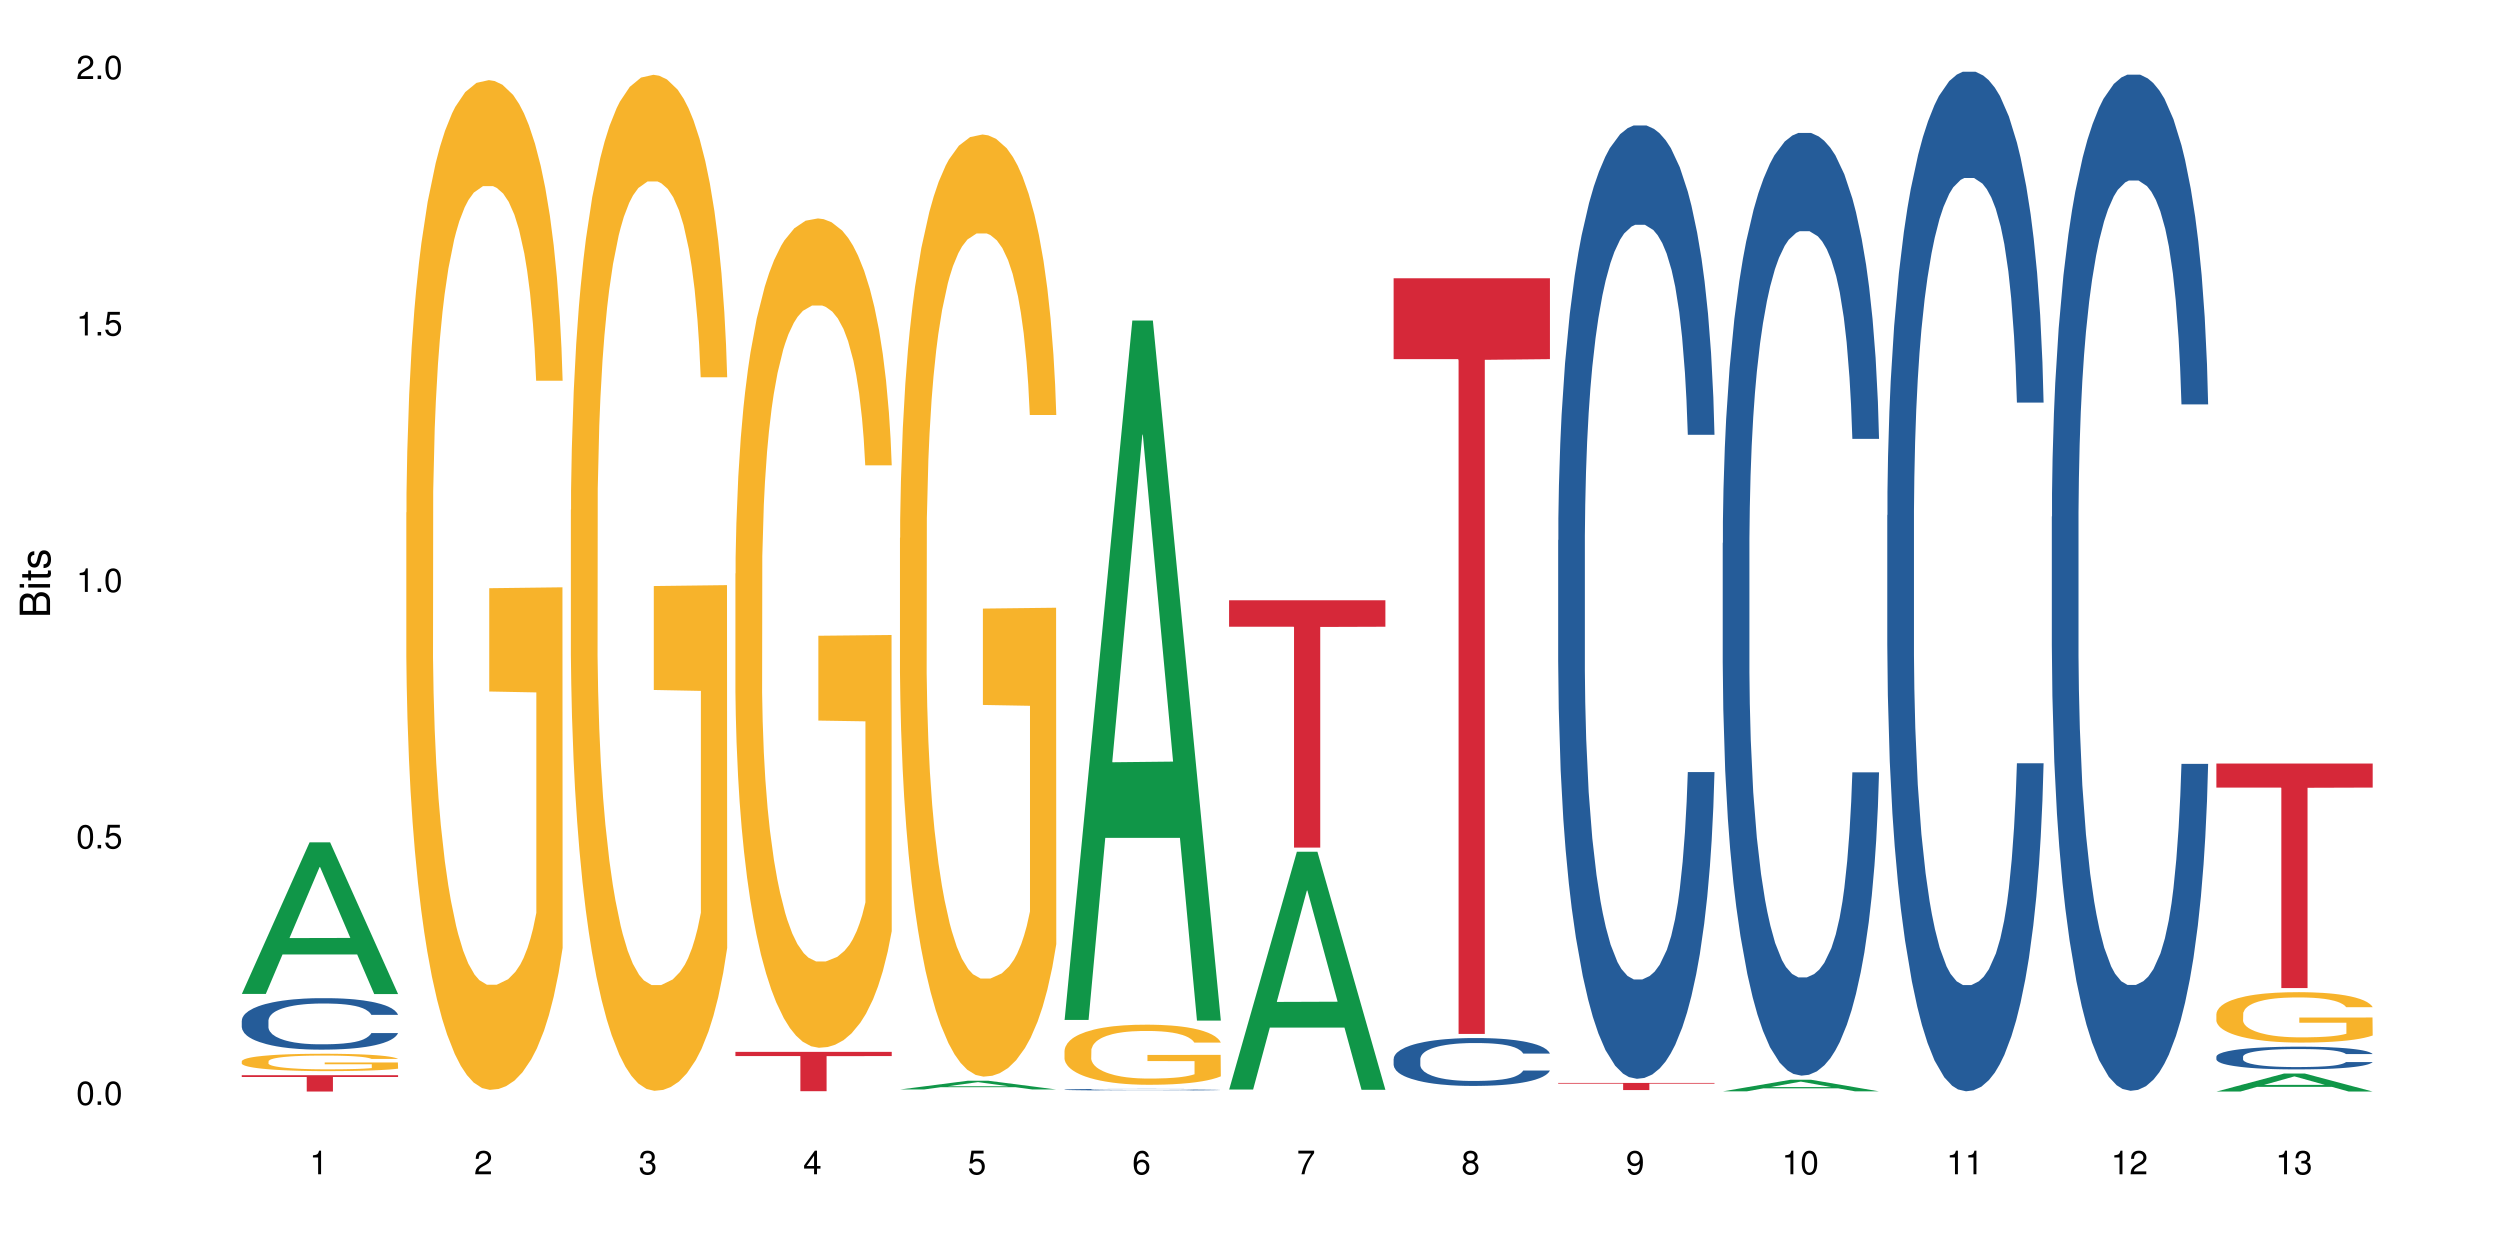<?xml version="1.0" encoding="UTF-8"?>
<svg xmlns="http://www.w3.org/2000/svg" xmlns:xlink="http://www.w3.org/1999/xlink" width="720pt" height="360pt" viewBox="0 0 720 360" version="1.1">
<defs>
<g>
<symbol overflow="visible" id="glyph0-0">
<path style="stroke:none;" d=""/>
</symbol>
<symbol overflow="visible" id="glyph0-1">
<path style="stroke:none;" d="M 2.641 -6.797 C 2 -6.797 1.422 -6.531 1.078 -6.047 C 0.641 -5.453 0.406 -4.547 0.406 -3.297 C 0.406 -1 1.188 0.219 2.641 0.219 C 4.078 0.219 4.859 -1 4.859 -3.234 C 4.859 -4.562 4.656 -5.438 4.203 -6.047 C 3.844 -6.531 3.281 -6.797 2.641 -6.797 Z M 2.641 -6.047 C 3.547 -6.047 4 -5.125 4 -3.312 C 4 -1.375 3.562 -0.484 2.625 -0.484 C 1.734 -0.484 1.281 -1.422 1.281 -3.281 C 1.281 -5.141 1.734 -6.047 2.641 -6.047 Z M 2.641 -6.047 "/>
</symbol>
<symbol overflow="visible" id="glyph0-2">
<path style="stroke:none;" d="M 1.828 -1 L 0.828 -1 L 0.828 0 L 1.828 0 Z M 1.828 -1 "/>
</symbol>
<symbol overflow="visible" id="glyph0-3">
<path style="stroke:none;" d="M 4.562 -6.797 L 1.062 -6.797 L 0.547 -3.094 L 1.328 -3.094 C 1.719 -3.562 2.047 -3.734 2.578 -3.734 C 3.484 -3.734 4.062 -3.109 4.062 -2.094 C 4.062 -1.125 3.484 -0.531 2.578 -0.531 C 1.828 -0.531 1.375 -0.906 1.188 -1.672 L 0.328 -1.672 C 0.453 -1.109 0.547 -0.844 0.75 -0.594 C 1.125 -0.078 1.828 0.219 2.594 0.219 C 3.969 0.219 4.922 -0.781 4.922 -2.219 C 4.922 -3.562 4.031 -4.484 2.719 -4.484 C 2.25 -4.484 1.859 -4.359 1.469 -4.062 L 1.734 -5.969 L 4.562 -5.969 Z M 4.562 -6.797 "/>
</symbol>
<symbol overflow="visible" id="glyph0-4">
<path style="stroke:none;" d="M 2.484 -4.844 L 2.484 0 L 3.328 0 L 3.328 -6.797 L 2.766 -6.797 C 2.469 -5.75 2.281 -5.609 0.984 -5.453 L 0.984 -4.844 Z M 2.484 -4.844 "/>
</symbol>
<symbol overflow="visible" id="glyph0-5">
<path style="stroke:none;" d="M 4.859 -0.828 L 1.281 -0.828 C 1.359 -1.391 1.672 -1.75 2.5 -2.234 L 3.469 -2.75 C 4.406 -3.266 4.906 -3.969 4.906 -4.812 C 4.906 -5.375 4.672 -5.906 4.266 -6.266 C 3.859 -6.625 3.375 -6.797 2.719 -6.797 C 1.859 -6.797 1.219 -6.5 0.844 -5.922 C 0.609 -5.562 0.5 -5.125 0.484 -4.438 L 1.328 -4.438 C 1.359 -4.906 1.406 -5.188 1.531 -5.406 C 1.75 -5.812 2.188 -6.062 2.703 -6.062 C 3.469 -6.062 4.031 -5.516 4.031 -4.781 C 4.031 -4.25 3.719 -3.797 3.125 -3.438 L 2.234 -2.938 C 0.812 -2.141 0.406 -1.5 0.328 0 L 4.859 0 Z M 4.859 -0.828 "/>
</symbol>
<symbol overflow="visible" id="glyph0-6">
<path style="stroke:none;" d="M 2.125 -3.125 L 2.578 -3.125 C 3.516 -3.125 3.984 -2.703 3.984 -1.891 C 3.984 -1.031 3.469 -0.531 2.578 -0.531 C 1.656 -0.531 1.203 -0.984 1.156 -1.969 L 0.312 -1.969 C 0.344 -1.422 0.438 -1.078 0.609 -0.766 C 0.953 -0.109 1.625 0.219 2.547 0.219 C 3.953 0.219 4.859 -0.609 4.859 -1.906 C 4.859 -2.766 4.516 -3.25 3.703 -3.516 C 4.344 -3.766 4.656 -4.25 4.656 -4.938 C 4.656 -6.109 3.875 -6.797 2.578 -6.797 C 1.203 -6.797 0.484 -6.047 0.453 -4.609 L 1.297 -4.609 C 1.312 -5.016 1.344 -5.25 1.453 -5.453 C 1.641 -5.828 2.062 -6.062 2.594 -6.062 C 3.344 -6.062 3.797 -5.625 3.797 -4.906 C 3.797 -4.422 3.609 -4.141 3.25 -3.984 C 3.016 -3.891 2.719 -3.844 2.125 -3.844 Z M 2.125 -3.125 "/>
</symbol>
<symbol overflow="visible" id="glyph0-7">
<path style="stroke:none;" d="M 3.141 -1.625 L 3.141 0 L 3.984 0 L 3.984 -1.625 L 4.984 -1.625 L 4.984 -2.391 L 3.984 -2.391 L 3.984 -6.797 L 3.359 -6.797 L 0.266 -2.516 L 0.266 -1.625 Z M 3.141 -2.391 L 1 -2.391 L 3.141 -5.359 Z M 3.141 -2.391 "/>
</symbol>
<symbol overflow="visible" id="glyph0-8">
<path style="stroke:none;" d="M 4.781 -5.031 C 4.609 -6.141 3.891 -6.797 2.844 -6.797 C 2.094 -6.797 1.422 -6.438 1.031 -5.828 C 0.609 -5.172 0.406 -4.344 0.406 -3.094 C 0.406 -1.953 0.578 -1.234 0.984 -0.625 C 1.359 -0.078 1.953 0.219 2.703 0.219 C 3.984 0.219 4.922 -0.734 4.922 -2.078 C 4.922 -3.344 4.062 -4.234 2.844 -4.234 C 2.172 -4.234 1.641 -3.969 1.281 -3.469 C 1.281 -5.125 1.828 -6.047 2.797 -6.047 C 3.391 -6.047 3.797 -5.672 3.938 -5.031 Z M 2.734 -3.484 C 3.547 -3.484 4.062 -2.922 4.062 -2 C 4.062 -1.156 3.484 -0.531 2.703 -0.531 C 1.922 -0.531 1.328 -1.188 1.328 -2.047 C 1.328 -2.891 1.906 -3.484 2.734 -3.484 Z M 2.734 -3.484 "/>
</symbol>
<symbol overflow="visible" id="glyph0-9">
<path style="stroke:none;" d="M 4.984 -6.797 L 0.438 -6.797 L 0.438 -5.969 L 4.109 -5.969 C 2.5 -3.656 1.828 -2.234 1.328 0 L 2.219 0 C 2.594 -2.172 3.453 -4.047 4.984 -6.094 Z M 4.984 -6.797 "/>
</symbol>
<symbol overflow="visible" id="glyph0-10">
<path style="stroke:none;" d="M 3.75 -3.578 C 4.453 -4 4.688 -4.344 4.688 -4.984 C 4.688 -6.047 3.844 -6.797 2.641 -6.797 C 1.438 -6.797 0.594 -6.047 0.594 -4.984 C 0.594 -4.359 0.828 -4.016 1.516 -3.578 C 0.734 -3.203 0.359 -2.641 0.359 -1.891 C 0.359 -0.641 1.297 0.219 2.641 0.219 C 3.984 0.219 4.922 -0.641 4.922 -1.875 C 4.922 -2.641 4.531 -3.203 3.75 -3.578 Z M 2.641 -6.047 C 3.359 -6.047 3.812 -5.625 3.812 -4.969 C 3.812 -4.344 3.344 -3.922 2.641 -3.922 C 1.922 -3.922 1.453 -4.344 1.453 -4.984 C 1.453 -5.625 1.922 -6.047 2.641 -6.047 Z M 2.641 -3.203 C 3.484 -3.203 4.062 -2.672 4.062 -1.875 C 4.062 -1.062 3.484 -0.531 2.625 -0.531 C 1.797 -0.531 1.219 -1.078 1.219 -1.875 C 1.219 -2.672 1.797 -3.203 2.641 -3.203 Z M 2.641 -3.203 "/>
</symbol>
<symbol overflow="visible" id="glyph0-11">
<path style="stroke:none;" d="M 0.516 -1.547 C 0.672 -0.438 1.406 0.219 2.438 0.219 C 3.188 0.219 3.859 -0.141 4.266 -0.75 C 4.688 -1.406 4.891 -2.25 4.891 -3.484 C 4.891 -4.625 4.703 -5.359 4.312 -5.953 C 3.938 -6.5 3.344 -6.797 2.594 -6.797 C 1.297 -6.797 0.359 -5.844 0.359 -4.516 C 0.359 -3.25 1.234 -2.344 2.453 -2.344 C 3.094 -2.344 3.562 -2.578 4.016 -3.109 C 4 -1.453 3.469 -0.531 2.5 -0.531 C 1.906 -0.531 1.484 -0.906 1.359 -1.547 Z M 2.578 -6.062 C 3.375 -6.062 3.969 -5.406 3.969 -4.531 C 3.969 -3.688 3.375 -3.094 2.547 -3.094 C 1.734 -3.094 1.234 -3.672 1.234 -4.578 C 1.234 -5.438 1.797 -6.062 2.578 -6.062 Z M 2.578 -6.062 "/>
</symbol>
<symbol overflow="visible" id="glyph1-0">
<path style="stroke:none;" d=""/>
</symbol>
<symbol overflow="visible" id="glyph1-1">
<path style="stroke:none;" d="M 0 -0.953 L 0 -4.891 C 0 -5.719 -0.234 -6.344 -0.734 -6.797 C -1.188 -7.234 -1.812 -7.469 -2.5 -7.469 C -3.547 -7.469 -4.188 -7 -4.625 -5.875 C -4.984 -6.672 -5.641 -7.094 -6.531 -7.094 C -7.156 -7.094 -7.734 -6.859 -8.141 -6.391 C -8.562 -5.938 -8.75 -5.344 -8.75 -4.5 L -8.75 -0.953 Z M -4.984 -2.062 L -7.766 -2.062 L -7.766 -4.219 C -7.766 -4.844 -7.688 -5.203 -7.453 -5.5 C -7.219 -5.812 -6.859 -5.969 -6.375 -5.969 C -5.906 -5.969 -5.531 -5.812 -5.297 -5.5 C -5.062 -5.203 -4.984 -4.844 -4.984 -4.219 Z M -0.984 -2.062 L -4 -2.062 L -4 -4.781 C -4 -5.328 -3.859 -5.688 -3.578 -5.953 C -3.297 -6.219 -2.922 -6.359 -2.484 -6.359 C -2.062 -6.359 -1.688 -6.219 -1.406 -5.953 C -1.109 -5.688 -0.984 -5.328 -0.984 -4.781 Z M -0.984 -2.062 "/>
</symbol>
<symbol overflow="visible" id="glyph1-2">
<path style="stroke:none;" d="M -6.281 -1.797 L -6.281 -0.797 L 0 -0.797 L 0 -1.797 Z M -8.75 -1.797 L -8.75 -0.797 L -7.484 -0.797 L -7.484 -1.797 Z M -8.75 -1.797 "/>
</symbol>
<symbol overflow="visible" id="glyph1-3">
<path style="stroke:none;" d="M -6.281 -3.047 L -6.281 -2.016 L -8.016 -2.016 L -8.016 -1.016 L -6.281 -1.016 L -6.281 -0.172 L -5.469 -0.172 L -5.469 -1.016 L -0.719 -1.016 C -0.078 -1.016 0.281 -1.453 0.281 -2.234 C 0.281 -2.469 0.25 -2.719 0.188 -3.047 L -0.641 -3.047 C -0.609 -2.922 -0.594 -2.766 -0.594 -2.562 C -0.594 -2.141 -0.719 -2.016 -1.156 -2.016 L -5.469 -2.016 L -5.469 -3.047 Z M -6.281 -3.047 "/>
</symbol>
<symbol overflow="visible" id="glyph1-4">
<path style="stroke:none;" d="M -4.531 -5.25 C -5.766 -5.25 -6.469 -4.422 -6.469 -2.969 C -6.469 -1.516 -5.719 -0.562 -4.547 -0.562 C -3.562 -0.562 -3.094 -1.062 -2.734 -2.562 L -2.516 -3.484 C -2.344 -4.188 -2.094 -4.469 -1.625 -4.469 C -1.047 -4.469 -0.641 -3.875 -0.641 -3 C -0.641 -2.453 -0.797 -2 -1.062 -1.75 C -1.25 -1.594 -1.422 -1.531 -1.875 -1.469 L -1.875 -0.406 C -0.422 -0.453 0.281 -1.266 0.281 -2.922 C 0.281 -4.5 -0.5 -5.516 -1.719 -5.516 C -2.656 -5.516 -3.172 -4.984 -3.469 -3.734 L -3.703 -2.766 C -3.891 -1.953 -4.156 -1.609 -4.594 -1.609 C -5.172 -1.609 -5.547 -2.125 -5.547 -2.938 C -5.547 -3.75 -5.203 -4.172 -4.531 -4.203 Z M -4.531 -5.25 "/>
</symbol>
</g>
</defs>
<g id="surface93113">
<rect x="0" y="0" width="720" height="360" style="fill:rgb(100%,100%,100%);fill-opacity:1;stroke:none;"/>
<path style=" stroke:none;fill-rule:nonzero;fill:rgb(6.275%,58.824%,28.235%);fill-opacity:1;" d="M 69.629 286.254 L 69.676 286.211 L 89.156 242.594 L 95.074 242.594 L 114.648 286.293 L 107.773 286.293 L 102.867 274.887 L 81.367 274.887 L 76.555 286.254 L 69.629 286.254 L 83.434 270.168 L 100.895 270.125 L 92.188 249.73 L 92.09 249.691 L 91.996 249.812 L 83.387 270.125 L 83.434 270.168 Z M 69.629 286.254 "/>
<path style=" stroke:none;fill-rule:nonzero;fill:rgb(14.51%,36.078%,60%);fill-opacity:1;" d="M 69.629 293.926 L 69.684 293.91 L 69.684 293.586 L 69.848 293.07 L 70.234 292.422 L 70.617 291.973 L 71.605 291.172 L 72.977 290.402 L 74.406 289.805 L 75.449 289.453 L 76.383 289.18 L 78.523 288.68 L 79.895 288.422 L 81.379 288.191 L 83.191 287.961 L 84.508 287.824 L 87.473 287.609 L 89.668 287.512 L 91.371 287.473 L 95.051 287.473 L 97.246 287.527 L 98.84 287.594 L 100.594 287.703 L 102.078 287.824 L 104.656 288.125 L 106.965 288.504 L 108.008 288.719 L 109.652 289.141 L 110.918 289.547 L 111.797 289.898 L 112.785 290.402 L 113.66 291.012 L 114.32 291.703 L 114.648 292.285 L 106.965 292.285 L 106.578 291.742 L 106.141 291.324 L 105.316 290.766 L 104.492 290.375 L 103.34 289.98 L 102.297 289.723 L 100.871 289.465 L 99.605 289.301 L 98.289 289.18 L 97.027 289.098 L 94.609 289.02 L 91.809 289.02 L 90.766 289.047 L 88.625 289.152 L 87.473 289.25 L 85.824 289.438 L 84.672 289.613 L 83.301 289.887 L 82.367 290.117 L 81.215 290.469 L 80.391 290.781 L 79.457 291.227 L 78.906 291.566 L 78.414 291.945 L 77.977 292.395 L 77.645 292.867 L 77.426 293.367 L 77.316 293.855 L 77.316 295.957 L 77.426 296.445 L 77.699 297.016 L 78.414 297.844 L 79.457 298.562 L 80.664 299.129 L 81.816 299.535 L 82.477 299.727 L 83.355 299.941 L 84.727 300.215 L 86.703 300.484 L 87.855 300.594 L 89.613 300.703 L 91.426 300.758 L 93.844 300.758 L 95.984 300.703 L 97.41 300.633 L 98.895 300.527 L 100.926 300.297 L 102.188 300.078 L 103.285 299.82 L 104.109 299.562 L 104.656 299.348 L 105.48 298.926 L 106.141 298.465 L 106.633 297.992 L 106.965 297.531 L 114.648 297.531 L 114.32 298.074 L 113.828 298.602 L 113.332 298.996 L 112.562 299.469 L 111.688 299.891 L 110.422 300.363 L 109.379 300.676 L 108.008 301.016 L 106.746 301.273 L 105.371 301.504 L 103.34 301.773 L 102.023 301.91 L 100.594 302.031 L 98.895 302.141 L 96.75 302.234 L 94.445 302.289 L 92.305 302.301 L 90 302.273 L 88.297 302.219 L 86.047 302.098 L 83.246 301.855 L 81.215 301.598 L 79.621 301.34 L 78.25 301.07 L 76.711 300.703 L 74.734 300.105 L 73.527 299.645 L 72.703 299.266 L 71.77 298.738 L 71.113 298.262 L 70.344 297.504 L 69.793 296.539 L 69.629 295.797 Z M 69.629 293.926 "/>
<path style=" stroke:none;fill-rule:nonzero;fill:rgb(96.863%,70.196%,16.863%);fill-opacity:1;" d="M 69.629 305.625 L 69.684 305.621 L 69.684 305.527 L 69.902 305.324 L 70.453 305.039 L 71.168 304.805 L 71.934 304.625 L 72.43 304.527 L 73.254 304.391 L 73.965 304.289 L 75.777 304.086 L 78.086 303.895 L 79.348 303.809 L 80.773 303.734 L 82.805 303.645 L 83.738 303.613 L 86.594 303.539 L 89.832 303.496 L 93.402 303.48 L 95.051 303.484 L 97.301 303.504 L 100.375 303.555 L 102.133 303.602 L 103.504 303.645 L 104.934 303.707 L 106.688 303.797 L 108.336 303.906 L 109.652 304.016 L 110.973 304.152 L 112.07 304.301 L 113.004 304.461 L 113.828 304.652 L 114.32 304.812 L 114.648 304.973 L 107.02 304.973 L 106.578 304.812 L 106.086 304.688 L 105.262 304.535 L 104.438 304.426 L 103.613 304.34 L 102.078 304.223 L 100.758 304.148 L 99.113 304.086 L 97.52 304.043 L 95.707 304.016 L 94.609 304.008 L 91.699 304.008 L 89.066 304.039 L 87.527 304.074 L 86.43 304.113 L 84.891 304.18 L 83.961 304.234 L 83.41 304.273 L 81.762 304.414 L 80.664 304.543 L 80.062 304.629 L 79.293 304.766 L 78.742 304.891 L 78.141 305.07 L 77.809 305.207 L 77.371 305.52 L 77.316 306.34 L 77.48 306.516 L 77.809 306.703 L 78.25 306.867 L 78.906 307.039 L 79.566 307.172 L 80.719 307.352 L 81.707 307.469 L 82.477 307.547 L 83.961 307.672 L 84.562 307.711 L 85.992 307.793 L 87.473 307.859 L 89.285 307.914 L 90.656 307.941 L 92.855 307.965 L 95.652 307.965 L 98.949 307.938 L 101.035 307.898 L 102.461 307.863 L 103.395 307.832 L 104.547 307.781 L 105.371 307.734 L 106.141 307.684 L 107.074 307.605 L 107.074 306.516 L 93.512 306.512 L 93.512 306 L 114.594 305.996 L 114.648 307.781 L 113.496 307.902 L 112.07 308.023 L 110.699 308.113 L 109.27 308.191 L 107.238 308.277 L 105.59 308.332 L 103.066 308.398 L 100.758 308.438 L 98.344 308.465 L 96.203 308.48 L 93.676 308.484 L 91.426 308.477 L 89.012 308.449 L 87.09 308.41 L 85.332 308.367 L 83.574 308.305 L 81.379 308.211 L 79.953 308.133 L 78.469 308.035 L 76.988 307.922 L 75.668 307.801 L 74.789 307.703 L 73.91 307.594 L 72.977 307.457 L 72.102 307.301 L 71.441 307.16 L 70.836 307 L 70.398 306.848 L 69.957 306.645 L 69.738 306.48 L 69.629 306.336 Z M 69.629 305.625 "/>
<path style=" stroke:none;fill-rule:nonzero;fill:rgb(83.922%,15.686%,22.353%);fill-opacity:1;" d="M 69.629 309.664 L 114.648 309.664 L 114.648 310.168 L 95.887 310.172 L 95.887 314.371 L 88.34 314.371 L 88.34 310.176 L 88.23 310.168 L 69.629 310.168 Z M 69.629 309.664 "/>
<path style=" stroke:none;fill-rule:nonzero;fill:rgb(96.863%,70.196%,16.863%);fill-opacity:1;" d="M 117.02 147.629 L 117.074 147.363 L 117.074 142.051 L 117.293 130.102 L 117.844 113.633 L 118.559 100.09 L 119.324 89.465 L 119.82 83.887 L 120.645 75.922 L 121.355 70.078 L 123.168 58.125 L 125.477 46.973 L 126.738 42.191 L 128.164 37.676 L 130.195 32.629 L 131.129 30.77 L 133.984 26.523 L 137.223 23.867 L 140.793 23.07 L 142.441 23.336 L 144.691 24.398 L 147.766 27.32 L 149.523 29.973 L 150.895 32.629 L 152.324 36.082 L 154.078 41.395 L 155.727 47.77 L 157.043 54.145 L 158.363 62.109 L 159.461 70.609 L 160.395 79.906 L 161.219 91.059 L 161.711 100.355 L 162.039 109.648 L 154.41 109.648 L 153.969 100.355 L 153.477 93.184 L 152.652 84.418 L 151.828 78.047 L 151.004 73 L 149.469 66.094 L 148.148 61.844 L 146.504 58.125 L 144.91 55.734 L 143.098 54.145 L 142 53.613 L 139.09 53.613 L 136.457 55.469 L 134.918 57.594 L 133.82 59.719 L 132.281 63.703 L 131.352 66.891 L 130.801 69.016 L 129.152 77.25 L 128.055 84.684 L 127.453 89.73 L 126.684 97.699 L 126.133 104.871 L 125.531 115.492 L 125.199 123.461 L 124.762 141.52 L 124.707 189.324 L 124.871 199.418 L 125.199 210.309 L 125.641 219.867 L 126.297 229.961 L 126.957 237.664 L 128.109 248.02 L 129.098 254.926 L 129.867 259.441 L 131.352 266.613 L 131.953 269.004 L 133.383 273.781 L 134.863 277.5 L 136.676 280.688 L 138.047 282.281 L 140.246 283.609 L 143.043 283.609 L 146.34 282.016 L 148.426 279.891 L 149.852 277.766 L 150.785 275.906 L 151.938 272.984 L 152.762 270.328 L 153.531 267.41 L 154.465 262.895 L 154.465 199.418 L 140.902 199.152 L 140.902 169.406 L 161.984 169.141 L 162.039 272.984 L 160.887 280.156 L 159.461 287.062 L 158.086 292.375 L 156.66 296.887 L 154.629 301.934 L 152.98 305.121 L 150.457 308.84 L 148.148 311.23 L 145.734 312.824 L 143.594 313.621 L 141.066 313.887 L 138.816 313.355 L 136.402 311.762 L 134.48 309.637 L 132.723 306.98 L 130.965 303.527 L 128.77 297.949 L 127.34 293.438 L 125.859 287.859 L 124.379 281.219 L 123.059 274.047 L 122.18 268.473 L 121.301 262.098 L 120.367 254.129 L 119.492 245.098 L 118.832 236.867 L 118.227 227.57 L 117.789 218.805 L 117.348 206.855 L 117.129 197.293 L 117.02 189.059 Z M 117.02 147.629 "/>
<path style=" stroke:none;fill-rule:nonzero;fill:rgb(96.863%,70.196%,16.863%);fill-opacity:1;" d="M 164.41 146.871 L 164.465 146.602 L 164.465 141.258 L 164.684 129.23 L 165.234 112.664 L 165.949 99.035 L 166.715 88.348 L 167.211 82.734 L 168.035 74.719 L 168.746 68.84 L 170.559 56.812 L 172.867 45.59 L 174.129 40.777 L 175.555 36.234 L 177.586 31.16 L 178.52 29.289 L 181.375 25.012 L 184.613 22.34 L 188.184 21.539 L 189.832 21.805 L 192.082 22.875 L 195.156 25.812 L 196.914 28.484 L 198.285 31.16 L 199.715 34.633 L 201.469 39.977 L 203.117 46.391 L 204.434 52.805 L 205.754 60.82 L 206.852 69.371 L 207.785 78.727 L 208.609 89.949 L 209.102 99.301 L 209.43 108.656 L 201.801 108.656 L 201.359 99.301 L 200.867 92.086 L 200.043 83.27 L 199.219 76.855 L 198.395 71.777 L 196.859 64.828 L 195.539 60.555 L 193.895 56.812 L 192.301 54.406 L 190.488 52.805 L 189.391 52.27 L 186.48 52.27 L 183.848 54.141 L 182.309 56.277 L 181.211 58.418 L 179.672 62.426 L 178.742 65.633 L 178.191 67.77 L 176.543 76.055 L 175.445 83.535 L 174.844 88.613 L 174.074 96.629 L 173.523 103.844 L 172.922 114.535 L 172.59 122.551 L 172.152 140.723 L 172.098 188.824 L 172.262 198.98 L 172.59 209.938 L 173.031 219.555 L 173.688 229.711 L 174.348 237.461 L 175.5 247.883 L 176.488 254.832 L 177.258 259.375 L 178.742 266.59 L 179.344 268.996 L 180.773 273.805 L 182.254 277.547 L 184.066 280.754 L 185.438 282.355 L 187.633 283.691 L 190.434 283.691 L 193.73 282.09 L 195.816 279.949 L 197.242 277.812 L 198.176 275.941 L 199.328 273.004 L 200.152 270.332 L 200.922 267.391 L 201.855 262.848 L 201.855 198.98 L 188.293 198.711 L 188.293 168.781 L 209.375 168.516 L 209.43 273.004 L 208.277 280.219 L 206.852 287.164 L 205.477 292.512 L 204.051 297.055 L 202.02 302.129 L 200.371 305.336 L 197.848 309.078 L 195.539 311.484 L 193.125 313.086 L 190.984 313.891 L 188.457 314.156 L 186.207 313.621 L 183.793 312.02 L 181.871 309.879 L 180.113 307.207 L 178.355 303.734 L 176.16 298.121 L 174.73 293.578 L 173.25 287.969 L 171.766 281.285 L 170.449 274.07 L 169.57 268.461 L 168.691 262.047 L 167.758 254.027 L 166.883 244.945 L 166.223 236.66 L 165.617 227.305 L 165.18 218.488 L 164.738 206.461 L 164.52 196.844 L 164.41 188.559 Z M 164.41 146.871 "/>
<path style=" stroke:none;fill-rule:nonzero;fill:rgb(96.863%,70.196%,16.863%);fill-opacity:1;" d="M 211.801 165.211 L 211.855 164.992 L 211.855 160.629 L 212.074 150.812 L 212.625 137.289 L 213.34 126.164 L 214.105 117.441 L 214.602 112.859 L 215.426 106.316 L 216.137 101.516 L 217.949 91.699 L 220.258 82.539 L 221.52 78.613 L 222.945 74.906 L 224.977 70.762 L 225.91 69.234 L 228.766 65.742 L 232.004 63.562 L 235.574 62.906 L 237.223 63.125 L 239.473 64 L 242.547 66.398 L 244.305 68.578 L 245.676 70.762 L 247.105 73.598 L 248.859 77.957 L 250.508 83.195 L 251.824 88.43 L 253.145 94.973 L 254.242 101.953 L 255.176 109.586 L 256 118.75 L 256.492 126.383 L 256.82 134.02 L 249.191 134.02 L 248.75 126.383 L 248.258 120.492 L 247.434 113.297 L 246.609 108.059 L 245.785 103.914 L 244.25 98.246 L 242.93 94.754 L 241.285 91.699 L 239.691 89.738 L 237.879 88.43 L 236.781 87.992 L 233.871 87.992 L 231.238 89.52 L 229.699 91.266 L 228.602 93.008 L 227.062 96.281 L 226.133 98.898 L 225.582 100.645 L 223.934 107.406 L 222.836 113.512 L 222.234 117.656 L 221.465 124.203 L 220.914 130.09 L 220.312 138.816 L 219.98 145.359 L 219.543 160.195 L 219.488 199.457 L 219.652 207.746 L 219.98 216.688 L 220.422 224.543 L 221.078 232.832 L 221.738 239.156 L 222.891 247.664 L 223.879 253.336 L 224.648 257.043 L 226.133 262.934 L 226.734 264.895 L 228.164 268.82 L 229.645 271.875 L 231.457 274.492 L 232.828 275.801 L 235.023 276.895 L 237.824 276.895 L 241.121 275.586 L 243.207 273.84 L 244.633 272.094 L 245.566 270.566 L 246.719 268.168 L 247.543 265.988 L 248.312 263.586 L 249.246 259.879 L 249.246 207.746 L 235.684 207.527 L 235.684 183.098 L 256.766 182.879 L 256.82 268.168 L 255.668 274.059 L 254.242 279.73 L 252.867 284.09 L 251.441 287.801 L 249.41 291.945 L 247.762 294.562 L 245.238 297.617 L 242.93 299.578 L 240.516 300.887 L 238.375 301.543 L 235.848 301.762 L 233.598 301.324 L 231.184 300.016 L 229.262 298.27 L 227.504 296.09 L 225.746 293.254 L 223.551 288.672 L 222.121 284.965 L 220.641 280.383 L 219.156 274.93 L 217.84 269.039 L 216.961 264.461 L 216.082 259.223 L 215.148 252.68 L 214.273 245.266 L 213.613 238.504 L 213.008 230.867 L 212.57 223.668 L 212.129 213.852 L 211.91 206 L 211.801 199.238 Z M 211.801 165.211 "/>
<path style=" stroke:none;fill-rule:nonzero;fill:rgb(83.922%,15.686%,22.353%);fill-opacity:1;" d="M 211.801 302.941 L 256.82 302.941 L 256.82 304.152 L 238.059 304.164 L 238.059 314.27 L 230.508 314.27 L 230.508 304.172 L 230.398 304.152 L 211.801 304.152 Z M 211.801 302.941 "/>
<path style=" stroke:none;fill-rule:nonzero;fill:rgb(6.275%,58.824%,28.235%);fill-opacity:1;" d="M 259.191 313.77 L 259.238 313.77 L 278.719 311.254 L 284.637 311.254 L 304.211 313.773 L 297.336 313.773 L 292.43 313.113 L 270.93 313.113 L 266.117 313.77 L 259.191 313.77 L 272.996 312.844 L 290.457 312.84 L 281.75 311.664 L 281.652 311.66 L 281.559 311.668 L 272.949 312.84 L 272.996 312.844 Z M 259.191 313.77 "/>
<path style=" stroke:none;fill-rule:nonzero;fill:rgb(96.863%,70.196%,16.863%);fill-opacity:1;" d="M 259.191 154.953 L 259.246 154.703 L 259.246 149.75 L 259.465 138.598 L 260.016 123.234 L 260.73 110.598 L 261.496 100.684 L 261.992 95.48 L 262.816 88.047 L 263.527 82.598 L 265.34 71.445 L 267.648 61.039 L 268.91 56.578 L 270.336 52.363 L 272.367 47.656 L 273.301 45.922 L 276.156 41.957 L 279.395 39.48 L 282.965 38.734 L 284.613 38.984 L 286.863 39.977 L 289.938 42.699 L 291.695 45.18 L 293.066 47.656 L 294.496 50.879 L 296.25 55.832 L 297.898 61.781 L 299.215 67.727 L 300.535 75.16 L 301.633 83.09 L 302.566 91.766 L 303.391 102.172 L 303.883 110.844 L 304.211 119.516 L 296.582 119.516 L 296.141 110.844 L 295.648 104.152 L 294.824 95.977 L 294 90.031 L 293.176 85.32 L 291.641 78.879 L 290.32 74.914 L 288.676 71.445 L 287.082 69.215 L 285.27 67.727 L 284.172 67.234 L 281.262 67.234 L 278.629 68.969 L 277.09 70.949 L 275.992 72.934 L 274.453 76.648 L 273.52 79.621 L 272.973 81.605 L 271.324 89.285 L 270.227 96.227 L 269.625 100.934 L 268.855 108.367 L 268.305 115.059 L 267.703 124.969 L 267.371 132.402 L 266.934 149.254 L 266.879 193.855 L 267.043 203.273 L 267.371 213.434 L 267.812 222.352 L 268.469 231.77 L 269.129 238.957 L 270.281 248.621 L 271.27 255.062 L 272.039 259.273 L 273.52 265.965 L 274.125 268.195 L 275.555 272.656 L 277.035 276.125 L 278.848 279.098 L 280.219 280.586 L 282.414 281.824 L 285.215 281.824 L 288.512 280.336 L 290.598 278.355 L 292.023 276.371 L 292.957 274.637 L 294.109 271.91 L 294.934 269.434 L 295.703 266.707 L 296.637 262.496 L 296.637 203.273 L 283.074 203.023 L 283.074 175.273 L 304.156 175.023 L 304.211 271.91 L 303.059 278.602 L 301.633 285.047 L 300.258 290 L 298.832 294.215 L 296.801 298.922 L 295.152 301.895 L 292.629 305.363 L 290.32 307.594 L 287.906 309.082 L 285.766 309.824 L 283.238 310.074 L 280.988 309.578 L 278.574 308.09 L 276.652 306.109 L 274.895 303.629 L 273.137 300.41 L 270.941 295.203 L 269.512 290.992 L 268.031 285.789 L 266.547 279.594 L 265.23 272.902 L 264.352 267.699 L 263.473 261.754 L 262.539 254.32 L 261.664 245.895 L 261.004 238.211 L 260.398 229.539 L 259.961 221.363 L 259.52 210.211 L 259.301 201.289 L 259.191 193.609 Z M 259.191 154.953 "/>
<path style=" stroke:none;fill-rule:nonzero;fill:rgb(6.275%,58.824%,28.235%);fill-opacity:1;" d="M 306.582 293.734 L 306.629 293.547 L 326.109 92.32 L 332.027 92.32 L 351.602 293.926 L 344.727 293.926 L 339.82 241.301 L 318.32 241.301 L 313.508 293.734 L 306.582 293.734 L 320.387 219.531 L 337.848 219.34 L 329.141 125.258 L 329.043 125.07 L 328.949 125.637 L 320.34 219.34 L 320.387 219.531 Z M 306.582 293.734 "/>
<path style=" stroke:none;fill-rule:nonzero;fill:rgb(14.51%,36.078%,60%);fill-opacity:1;" d="M 306.582 313.801 L 306.637 313.801 L 306.637 313.793 L 306.801 313.777 L 307.188 313.754 L 307.57 313.742 L 308.559 313.719 L 309.93 313.691 L 311.359 313.676 L 312.402 313.664 L 313.336 313.656 L 315.477 313.641 L 316.848 313.633 L 318.332 313.625 L 320.145 313.617 L 321.461 313.613 L 324.426 313.605 L 326.621 313.605 L 328.324 313.602 L 332.004 313.602 L 334.199 313.605 L 335.789 313.605 L 337.547 313.609 L 339.031 313.613 L 341.609 313.625 L 343.918 313.637 L 344.961 313.641 L 346.605 313.656 L 347.871 313.668 L 348.75 313.68 L 349.738 313.691 L 350.613 313.711 L 351.273 313.734 L 351.602 313.75 L 343.918 313.75 L 343.531 313.734 L 343.094 313.723 L 342.27 313.703 L 341.445 313.691 L 340.293 313.68 L 339.25 313.672 L 337.824 313.664 L 336.559 313.66 L 335.242 313.656 L 333.98 313.652 L 327.719 313.652 L 325.578 313.656 L 324.426 313.656 L 322.777 313.664 L 321.625 313.668 L 320.254 313.676 L 319.32 313.684 L 318.168 313.695 L 317.344 313.703 L 316.41 313.719 L 315.859 313.73 L 315.367 313.742 L 314.926 313.754 L 314.598 313.77 L 314.379 313.785 L 314.27 313.801 L 314.27 313.863 L 314.379 313.879 L 314.652 313.898 L 315.367 313.922 L 316.41 313.945 L 317.617 313.961 L 318.77 313.977 L 319.43 313.98 L 320.309 313.988 L 321.68 313.996 L 323.656 314.004 L 324.809 314.008 L 326.566 314.012 L 332.938 314.012 L 334.363 314.008 L 335.848 314.004 L 337.879 314 L 339.141 313.992 L 340.238 313.984 L 341.062 313.977 L 341.609 313.969 L 342.434 313.957 L 343.094 313.941 L 343.586 313.926 L 343.918 313.914 L 351.602 313.914 L 351.273 313.93 L 350.781 313.945 L 350.285 313.957 L 349.516 313.973 L 348.637 313.984 L 347.375 314 L 346.332 314.012 L 344.961 314.02 L 343.695 314.027 L 342.324 314.035 L 340.293 314.043 L 338.977 314.047 L 337.547 314.051 L 335.848 314.055 L 333.703 314.059 L 325.25 314.059 L 323 314.055 L 320.199 314.047 L 318.168 314.039 L 316.574 314.031 L 315.203 314.023 L 313.664 314.012 L 311.688 313.992 L 310.48 313.977 L 309.656 313.965 L 308.723 313.949 L 308.066 313.938 L 307.297 313.914 L 306.746 313.883 L 306.582 313.859 Z M 306.582 313.801 "/>
<path style=" stroke:none;fill-rule:nonzero;fill:rgb(96.863%,70.196%,16.863%);fill-opacity:1;" d="M 306.582 302.523 L 306.637 302.508 L 306.637 302.191 L 306.855 301.48 L 307.406 300.5 L 308.121 299.691 L 308.887 299.059 L 309.383 298.727 L 310.207 298.254 L 310.918 297.906 L 312.73 297.191 L 315.039 296.527 L 316.301 296.242 L 317.727 295.977 L 319.758 295.676 L 320.691 295.562 L 323.547 295.312 L 326.785 295.152 L 330.355 295.105 L 332.004 295.121 L 334.254 295.184 L 337.328 295.359 L 339.086 295.516 L 340.457 295.676 L 341.887 295.879 L 343.641 296.195 L 345.289 296.574 L 346.605 296.957 L 347.926 297.43 L 349.023 297.938 L 349.957 298.488 L 350.781 299.152 L 351.273 299.707 L 351.602 300.262 L 343.973 300.262 L 343.531 299.707 L 343.039 299.281 L 342.215 298.758 L 341.391 298.379 L 340.566 298.078 L 339.031 297.668 L 337.711 297.414 L 336.066 297.191 L 334.473 297.051 L 332.66 296.957 L 331.562 296.926 L 328.652 296.926 L 326.02 297.035 L 324.48 297.16 L 323.383 297.289 L 321.844 297.523 L 320.91 297.715 L 320.363 297.84 L 318.715 298.332 L 317.617 298.773 L 317.016 299.074 L 316.246 299.551 L 315.695 299.977 L 315.094 300.609 L 314.762 301.082 L 314.324 302.16 L 314.27 305.008 L 314.434 305.605 L 314.762 306.254 L 315.203 306.824 L 315.859 307.426 L 316.52 307.883 L 317.672 308.5 L 318.66 308.914 L 319.43 309.18 L 320.91 309.609 L 321.516 309.75 L 322.945 310.035 L 324.426 310.258 L 326.238 310.445 L 327.609 310.543 L 329.805 310.621 L 332.605 310.621 L 335.902 310.527 L 337.988 310.398 L 339.414 310.273 L 340.348 310.16 L 341.5 309.988 L 342.324 309.828 L 343.094 309.656 L 344.027 309.387 L 344.027 305.605 L 330.465 305.59 L 330.465 303.82 L 351.547 303.805 L 351.602 309.988 L 350.449 310.414 L 349.023 310.824 L 347.648 311.141 L 346.223 311.41 L 344.191 311.711 L 342.543 311.902 L 340.02 312.121 L 337.711 312.266 L 335.297 312.359 L 333.156 312.406 L 330.629 312.422 L 328.379 312.391 L 325.965 312.297 L 324.043 312.172 L 322.285 312.012 L 320.527 311.809 L 318.332 311.473 L 316.902 311.207 L 315.422 310.875 L 313.938 310.477 L 312.621 310.051 L 311.742 309.719 L 310.863 309.34 L 309.93 308.863 L 309.055 308.328 L 308.395 307.836 L 307.789 307.285 L 307.352 306.762 L 306.91 306.051 L 306.691 305.48 L 306.582 304.988 Z M 306.582 302.523 "/>
<path style=" stroke:none;fill-rule:nonzero;fill:rgb(6.275%,58.824%,28.235%);fill-opacity:1;" d="M 353.973 313.789 L 354.02 313.727 L 373.5 245.293 L 379.418 245.293 L 398.992 313.855 L 392.117 313.855 L 387.211 295.957 L 365.707 295.957 L 360.898 313.789 L 353.973 313.789 L 367.777 288.555 L 385.238 288.488 L 376.531 256.496 L 376.434 256.43 L 376.34 256.621 L 367.73 288.488 L 367.777 288.555 Z M 353.973 313.789 "/>
<path style=" stroke:none;fill-rule:nonzero;fill:rgb(83.922%,15.686%,22.353%);fill-opacity:1;" d="M 353.973 172.875 L 398.992 172.875 L 398.992 180.5 L 380.23 180.566 L 380.23 244.113 L 372.68 244.113 L 372.68 180.633 L 372.57 180.5 L 353.973 180.5 Z M 353.973 172.875 "/>
<path style=" stroke:none;fill-rule:nonzero;fill:rgb(14.51%,36.078%,60%);fill-opacity:1;" d="M 401.363 304.961 L 401.418 304.949 L 401.418 304.645 L 401.582 304.164 L 401.969 303.562 L 402.352 303.145 L 403.34 302.402 L 404.711 301.684 L 406.141 301.129 L 407.184 300.801 L 408.117 300.551 L 410.258 300.082 L 411.629 299.844 L 413.113 299.629 L 414.926 299.414 L 416.242 299.289 L 419.207 299.086 L 421.402 299 L 423.105 298.961 L 426.785 298.961 L 428.98 299.012 L 430.57 299.074 L 432.328 299.176 L 433.812 299.289 L 436.391 299.566 L 438.699 299.918 L 439.742 300.121 L 441.387 300.512 L 442.652 300.891 L 443.527 301.219 L 444.516 301.684 L 445.395 302.25 L 446.055 302.895 L 446.383 303.434 L 438.699 303.434 L 438.312 302.93 L 437.875 302.539 L 437.051 302.023 L 436.227 301.656 L 435.074 301.293 L 434.031 301.055 L 432.602 300.812 L 431.34 300.664 L 430.023 300.551 L 428.762 300.473 L 426.344 300.398 L 423.543 300.398 L 422.5 300.422 L 420.359 300.523 L 419.207 300.613 L 417.559 300.789 L 416.406 300.953 L 415.035 301.203 L 414.102 301.418 L 412.949 301.746 L 412.125 302.035 L 411.191 302.453 L 410.641 302.766 L 410.148 303.121 L 409.707 303.535 L 409.379 303.977 L 409.16 304.441 L 409.051 304.898 L 409.051 306.852 L 409.16 307.305 L 409.434 307.832 L 410.148 308.602 L 411.191 309.27 L 412.398 309.801 L 413.551 310.176 L 414.211 310.355 L 415.09 310.555 L 416.461 310.809 L 418.438 311.059 L 419.59 311.16 L 421.348 311.262 L 423.16 311.312 L 425.574 311.312 L 427.719 311.262 L 429.145 311.199 L 430.625 311.098 L 432.66 310.883 L 433.922 310.68 L 435.02 310.441 L 435.844 310.203 L 436.391 310 L 437.215 309.609 L 437.875 309.184 L 438.367 308.742 L 438.699 308.312 L 446.383 308.312 L 446.055 308.816 L 445.562 309.309 L 445.066 309.672 L 444.297 310.113 L 443.418 310.504 L 442.156 310.945 L 441.113 311.234 L 439.742 311.551 L 438.477 311.789 L 437.105 312.004 L 435.074 312.258 L 433.758 312.383 L 432.328 312.496 L 430.625 312.598 L 428.484 312.684 L 426.18 312.734 L 424.039 312.75 L 421.734 312.723 L 420.031 312.672 L 417.781 312.559 L 414.98 312.332 L 412.949 312.094 L 411.355 311.852 L 409.984 311.602 L 408.445 311.262 L 406.469 310.707 L 405.262 310.277 L 404.438 309.926 L 403.504 309.434 L 402.844 308.992 L 402.078 308.285 L 401.527 307.391 L 401.363 306.699 Z M 401.363 304.961 "/>
<path style=" stroke:none;fill-rule:nonzero;fill:rgb(83.922%,15.686%,22.353%);fill-opacity:1;" d="M 401.363 80.133 L 446.383 80.133 L 446.383 103.43 L 427.621 103.633 L 427.621 297.781 L 420.07 297.781 L 420.07 103.84 L 419.961 103.43 L 401.363 103.43 Z M 401.363 80.133 "/>
<path style=" stroke:none;fill-rule:nonzero;fill:rgb(14.51%,36.078%,60%);fill-opacity:1;" d="M 448.754 155.594 L 448.809 155.344 L 448.809 149.32 L 448.973 139.785 L 449.359 127.738 L 449.742 119.453 L 450.73 104.648 L 452.102 90.34 L 453.531 79.297 L 454.574 72.773 L 455.508 67.754 L 457.648 58.469 L 459.02 53.699 L 460.504 49.434 L 462.316 45.164 L 463.633 42.656 L 466.598 38.641 L 468.793 36.883 L 470.496 36.129 L 474.176 36.129 L 476.371 37.133 L 477.961 38.391 L 479.719 40.398 L 481.203 42.656 L 483.781 48.176 L 486.09 55.203 L 487.133 59.219 L 488.777 67 L 490.043 74.531 L 490.918 81.055 L 491.906 90.34 L 492.785 101.637 L 493.445 114.434 L 493.773 125.227 L 486.09 125.227 L 485.703 115.188 L 485.266 107.406 L 484.441 97.117 L 483.617 89.84 L 482.465 82.562 L 481.422 77.793 L 479.992 73.023 L 478.73 70.012 L 477.414 67.754 L 476.152 66.246 L 473.734 64.742 L 470.934 64.742 L 469.891 65.242 L 467.75 67.25 L 466.598 69.008 L 464.949 72.523 L 463.797 75.785 L 462.426 80.805 L 461.492 85.07 L 460.34 91.598 L 459.516 97.367 L 458.582 105.652 L 458.031 111.926 L 457.539 118.953 L 457.098 127.234 L 456.77 136.02 L 456.551 145.305 L 456.441 154.34 L 456.441 193.242 L 456.551 202.277 L 456.824 212.82 L 457.539 228.129 L 458.582 241.43 L 459.789 251.973 L 460.941 259.5 L 461.602 263.016 L 462.48 267.031 L 463.852 272.051 L 465.828 277.07 L 466.98 279.078 L 468.738 281.086 L 470.551 282.09 L 472.965 282.09 L 475.109 281.086 L 476.535 279.828 L 478.016 277.82 L 480.051 273.555 L 481.312 269.539 L 482.41 264.77 L 483.234 260.004 L 483.781 255.988 L 484.605 248.207 L 485.266 239.672 L 485.758 230.891 L 486.09 222.355 L 493.773 222.355 L 493.445 232.395 L 492.953 242.184 L 492.457 249.461 L 491.688 258.246 L 490.809 266.027 L 489.547 274.809 L 488.504 280.582 L 487.133 286.855 L 485.867 291.625 L 484.496 295.891 L 482.465 300.91 L 481.148 303.422 L 479.719 305.68 L 478.016 307.688 L 475.875 309.445 L 473.57 310.449 L 471.43 310.699 L 469.125 310.199 L 467.422 309.195 L 465.172 306.938 L 462.371 302.418 L 460.34 297.648 L 458.746 292.879 L 457.375 287.859 L 455.836 281.086 L 453.859 270.043 L 452.652 261.508 L 451.828 254.48 L 450.895 244.691 L 450.234 235.91 L 449.469 221.855 L 448.918 204.035 L 448.754 190.23 Z M 448.754 155.594 "/>
<path style=" stroke:none;fill-rule:nonzero;fill:rgb(83.922%,15.686%,22.353%);fill-opacity:1;" d="M 448.754 311.879 L 493.773 311.879 L 493.773 312.102 L 475.012 312.102 L 475.012 313.945 L 467.461 313.945 L 467.461 312.105 L 467.352 312.102 L 448.754 312.102 Z M 448.754 311.879 "/>
<path style=" stroke:none;fill-rule:nonzero;fill:rgb(6.275%,58.824%,28.235%);fill-opacity:1;" d="M 496.145 314.312 L 496.191 314.309 L 515.672 310.969 L 521.59 310.969 L 541.164 314.312 L 534.289 314.312 L 529.383 313.441 L 507.879 313.441 L 503.07 314.312 L 496.145 314.312 L 509.949 313.078 L 527.41 313.078 L 518.703 311.516 L 518.605 311.512 L 518.512 311.523 L 509.902 313.078 L 509.949 313.078 Z M 496.145 314.312 "/>
<path style=" stroke:none;fill-rule:nonzero;fill:rgb(14.51%,36.078%,60%);fill-opacity:1;" d="M 496.145 156.418 L 496.199 156.168 L 496.199 150.215 L 496.363 140.781 L 496.75 128.871 L 497.133 120.68 L 498.121 106.039 L 499.492 91.891 L 500.922 80.973 L 501.965 74.52 L 502.898 69.555 L 505.039 60.375 L 506.41 55.66 L 507.895 51.438 L 509.707 47.219 L 511.023 44.738 L 513.988 40.77 L 516.184 39.031 L 517.887 38.285 L 521.566 38.285 L 523.762 39.277 L 525.352 40.52 L 527.109 42.504 L 528.594 44.738 L 531.172 50.199 L 533.48 57.148 L 534.523 61.117 L 536.168 68.812 L 537.434 76.258 L 538.309 82.711 L 539.297 91.891 L 540.176 103.059 L 540.836 115.715 L 541.164 126.387 L 533.48 126.387 L 533.094 116.461 L 532.656 108.77 L 531.832 98.594 L 531.008 91.395 L 529.855 84.199 L 528.812 79.484 L 527.383 74.77 L 526.121 71.789 L 524.805 69.555 L 523.543 68.066 L 521.125 66.578 L 518.324 66.578 L 517.281 67.074 L 515.141 69.059 L 513.988 70.797 L 512.34 74.273 L 511.188 77.496 L 509.816 82.461 L 508.883 86.68 L 507.73 93.133 L 506.906 98.84 L 505.973 107.031 L 505.422 113.234 L 504.93 120.184 L 504.488 128.375 L 504.16 137.059 L 503.941 146.242 L 503.832 155.176 L 503.832 193.645 L 503.941 202.578 L 504.215 213 L 504.93 228.141 L 505.973 241.293 L 507.18 251.715 L 508.332 259.16 L 508.992 262.637 L 509.871 266.605 L 511.242 271.57 L 513.219 276.535 L 514.371 278.52 L 516.129 280.504 L 517.941 281.496 L 520.355 281.496 L 522.5 280.504 L 523.926 279.266 L 525.406 277.277 L 527.438 273.059 L 528.703 269.09 L 529.801 264.375 L 530.625 259.66 L 531.172 255.688 L 531.996 247.992 L 532.656 239.555 L 533.148 230.871 L 533.48 222.434 L 541.164 222.434 L 540.836 232.359 L 540.344 242.039 L 539.848 249.234 L 539.078 257.922 L 538.199 265.613 L 536.938 274.301 L 535.895 280.008 L 534.523 286.215 L 533.258 290.93 L 531.887 295.148 L 529.855 300.109 L 528.539 302.594 L 527.109 304.824 L 525.406 306.812 L 523.266 308.547 L 520.961 309.543 L 518.82 309.789 L 516.512 309.293 L 514.812 308.301 L 512.559 306.066 L 509.762 301.602 L 507.73 296.883 L 506.137 292.168 L 504.766 287.207 L 503.227 280.504 L 501.25 269.586 L 500.043 261.148 L 499.219 254.199 L 498.285 244.52 L 497.625 235.832 L 496.859 221.938 L 496.309 204.316 L 496.145 190.664 Z M 496.145 156.418 "/>
<path style=" stroke:none;fill-rule:nonzero;fill:rgb(14.51%,36.078%,60%);fill-opacity:1;" d="M 543.535 148.422 L 543.59 148.152 L 543.59 141.711 L 543.754 131.512 L 544.141 118.629 L 544.523 109.773 L 545.512 93.938 L 546.883 78.637 L 548.312 66.828 L 549.355 59.848 L 550.289 54.48 L 552.43 44.551 L 553.801 39.449 L 555.285 34.887 L 557.098 30.324 L 558.414 27.641 L 561.379 23.348 L 563.574 21.469 L 565.277 20.664 L 568.957 20.664 L 571.152 21.738 L 572.742 23.078 L 574.5 25.227 L 575.984 27.641 L 578.562 33.547 L 580.871 41.062 L 581.914 45.355 L 583.559 53.676 L 584.824 61.727 L 585.699 68.707 L 586.688 78.637 L 587.566 90.715 L 588.227 104.402 L 588.555 115.945 L 580.871 115.945 L 580.484 105.211 L 580.047 96.891 L 579.223 85.883 L 578.398 78.102 L 577.246 70.316 L 576.203 65.219 L 574.773 60.117 L 573.512 56.898 L 572.195 54.48 L 570.934 52.871 L 568.516 51.262 L 565.715 51.262 L 564.672 51.797 L 562.531 53.945 L 561.379 55.824 L 559.73 59.582 L 558.578 63.07 L 557.207 68.438 L 556.273 73 L 555.121 79.98 L 554.297 86.152 L 553.363 95.012 L 552.812 101.719 L 552.32 109.234 L 551.879 118.094 L 551.551 127.488 L 551.332 137.418 L 551.223 147.078 L 551.223 188.684 L 551.332 198.344 L 551.605 209.617 L 552.32 225.988 L 553.363 240.215 L 554.57 251.488 L 555.723 259.539 L 556.383 263.297 L 557.262 267.594 L 558.633 272.961 L 560.609 278.328 L 561.762 280.477 L 563.52 282.621 L 565.332 283.695 L 567.746 283.695 L 569.887 282.621 L 571.316 281.281 L 572.797 279.133 L 574.828 274.57 L 576.094 270.277 L 577.191 265.176 L 578.016 260.078 L 578.562 255.781 L 579.387 247.461 L 580.047 238.336 L 580.539 228.941 L 580.871 219.816 L 588.555 219.816 L 588.227 230.551 L 587.73 241.02 L 587.238 248.805 L 586.469 258.199 L 585.59 266.52 L 584.328 275.914 L 583.285 282.086 L 581.914 288.797 L 580.648 293.895 L 579.277 298.457 L 577.246 303.824 L 575.93 306.512 L 574.5 308.926 L 572.797 311.074 L 570.656 312.953 L 568.352 314.023 L 566.211 314.293 L 563.902 313.758 L 562.203 312.684 L 559.949 310.27 L 557.152 305.438 L 555.121 300.336 L 553.527 295.238 L 552.156 289.871 L 550.617 282.621 L 548.641 270.812 L 547.434 261.688 L 546.609 254.172 L 545.676 243.703 L 545.016 234.309 L 544.25 219.281 L 543.699 200.223 L 543.535 185.461 Z M 543.535 148.422 "/>
<path style=" stroke:none;fill-rule:nonzero;fill:rgb(14.51%,36.078%,60%);fill-opacity:1;" d="M 590.926 148.836 L 590.98 148.566 L 590.98 142.145 L 591.145 131.98 L 591.531 119.141 L 591.914 110.312 L 592.902 94.531 L 594.273 79.281 L 595.703 67.512 L 596.746 60.555 L 597.68 55.207 L 599.82 45.309 L 601.191 40.227 L 602.676 35.676 L 604.488 31.129 L 605.805 28.453 L 608.77 24.176 L 610.965 22.301 L 612.668 21.5 L 616.348 21.5 L 618.543 22.57 L 620.133 23.906 L 621.891 26.047 L 623.375 28.453 L 625.953 34.34 L 628.262 41.832 L 629.305 46.109 L 630.949 54.402 L 632.215 62.43 L 633.09 69.383 L 634.078 79.281 L 634.957 91.32 L 635.617 104.961 L 635.945 116.465 L 628.262 116.465 L 627.875 105.766 L 627.438 97.473 L 626.613 86.504 L 625.789 78.746 L 624.637 70.988 L 623.594 65.906 L 622.164 60.824 L 620.902 57.613 L 619.586 55.207 L 618.324 53.602 L 615.906 51.996 L 613.105 51.996 L 612.062 52.531 L 609.922 54.672 L 608.77 56.543 L 607.121 60.289 L 605.969 63.766 L 604.598 69.117 L 603.664 73.664 L 602.512 80.621 L 601.688 86.773 L 600.754 95.602 L 600.203 102.289 L 599.711 109.777 L 599.27 118.605 L 598.941 127.969 L 598.723 137.867 L 598.613 147.496 L 598.613 188.961 L 598.723 198.59 L 598.996 209.824 L 599.711 226.145 L 600.754 240.32 L 601.961 251.559 L 603.113 259.582 L 603.773 263.328 L 604.652 267.609 L 606.023 272.957 L 608 278.309 L 609.152 280.449 L 610.91 282.59 L 612.723 283.66 L 615.137 283.66 L 617.277 282.59 L 618.707 281.25 L 620.188 279.109 L 622.219 274.562 L 623.484 270.281 L 624.582 265.199 L 625.406 260.117 L 625.953 255.836 L 626.777 247.543 L 627.438 238.449 L 627.93 229.086 L 628.262 219.992 L 635.945 219.992 L 635.617 230.691 L 635.121 241.125 L 634.629 248.883 L 633.859 258.246 L 632.98 266.539 L 631.719 275.902 L 630.676 282.055 L 629.305 288.742 L 628.039 293.824 L 626.668 298.371 L 624.637 303.723 L 623.32 306.398 L 621.891 308.805 L 620.188 310.945 L 618.047 312.816 L 615.742 313.887 L 613.602 314.156 L 611.293 313.621 L 609.594 312.551 L 607.34 310.141 L 604.543 305.328 L 602.512 300.246 L 600.918 295.16 L 599.547 289.812 L 598.008 282.59 L 596.031 270.816 L 594.824 261.723 L 594 254.234 L 593.066 243.801 L 592.406 234.438 L 591.641 219.457 L 591.09 200.465 L 590.926 185.75 Z M 590.926 148.836 "/>
<path style=" stroke:none;fill-rule:nonzero;fill:rgb(6.275%,58.824%,28.235%);fill-opacity:1;" d="M 638.316 314.367 L 638.363 314.359 L 657.844 309.168 L 663.762 309.168 L 683.336 314.371 L 676.457 314.371 L 671.551 313.012 L 650.051 313.012 L 645.242 314.367 L 638.316 314.367 L 652.121 312.453 L 669.582 312.445 L 660.875 310.02 L 660.777 310.016 L 660.684 310.027 L 652.074 312.445 L 652.121 312.453 Z M 638.316 314.367 "/>
<path style=" stroke:none;fill-rule:nonzero;fill:rgb(14.51%,36.078%,60%);fill-opacity:1;" d="M 638.316 304.293 L 638.371 304.289 L 638.371 304.145 L 638.535 303.918 L 638.922 303.629 L 639.305 303.434 L 640.293 303.078 L 641.664 302.738 L 643.094 302.477 L 644.137 302.32 L 645.07 302.199 L 647.211 301.98 L 648.582 301.867 L 650.066 301.762 L 651.879 301.66 L 653.195 301.602 L 656.16 301.508 L 658.355 301.465 L 660.059 301.445 L 663.738 301.445 L 665.934 301.469 L 667.523 301.5 L 669.281 301.547 L 670.766 301.602 L 673.344 301.734 L 675.652 301.902 L 676.695 301.996 L 678.34 302.184 L 679.605 302.363 L 680.48 302.516 L 681.469 302.738 L 682.348 303.008 L 683.008 303.312 L 683.336 303.57 L 675.652 303.57 L 675.266 303.332 L 674.828 303.145 L 674.004 302.898 L 673.18 302.727 L 672.027 302.555 L 670.984 302.438 L 669.555 302.324 L 668.293 302.254 L 666.977 302.199 L 665.715 302.164 L 663.297 302.129 L 660.496 302.129 L 659.453 302.141 L 657.312 302.188 L 656.16 302.23 L 654.512 302.312 L 653.359 302.391 L 651.988 302.512 L 651.055 302.613 L 649.902 302.77 L 649.078 302.906 L 648.145 303.102 L 647.594 303.254 L 647.102 303.422 L 646.66 303.617 L 646.332 303.828 L 646.113 304.047 L 646.004 304.262 L 646.004 305.191 L 646.113 305.406 L 646.387 305.656 L 647.102 306.023 L 648.145 306.34 L 649.352 306.59 L 650.504 306.77 L 651.164 306.852 L 652.043 306.949 L 653.414 307.07 L 655.391 307.188 L 656.543 307.234 L 658.301 307.285 L 660.113 307.309 L 662.527 307.309 L 664.668 307.285 L 666.098 307.254 L 667.578 307.207 L 669.609 307.105 L 670.875 307.008 L 671.973 306.895 L 672.797 306.781 L 673.344 306.688 L 674.168 306.5 L 674.828 306.297 L 675.32 306.086 L 675.652 305.883 L 683.336 305.883 L 683.008 306.125 L 682.512 306.355 L 682.02 306.531 L 681.25 306.738 L 680.371 306.926 L 679.109 307.133 L 678.066 307.273 L 676.695 307.422 L 675.43 307.535 L 674.059 307.637 L 672.027 307.758 L 670.711 307.816 L 669.281 307.871 L 667.578 307.918 L 665.438 307.961 L 663.133 307.984 L 660.992 307.988 L 658.684 307.977 L 656.984 307.953 L 654.73 307.898 L 651.934 307.793 L 649.902 307.68 L 648.309 307.566 L 646.938 307.445 L 645.398 307.285 L 643.422 307.02 L 642.215 306.816 L 641.391 306.648 L 640.457 306.418 L 639.797 306.207 L 639.031 305.871 L 638.48 305.449 L 638.316 305.117 Z M 638.316 304.293 "/>
<path style=" stroke:none;fill-rule:nonzero;fill:rgb(96.863%,70.196%,16.863%);fill-opacity:1;" d="M 638.316 291.965 L 638.371 291.949 L 638.371 291.688 L 638.59 291.09 L 639.141 290.266 L 639.852 289.59 L 640.621 289.059 L 641.117 288.781 L 641.941 288.383 L 642.652 288.09 L 644.465 287.496 L 646.77 286.938 L 648.035 286.699 L 649.461 286.473 L 651.492 286.223 L 652.426 286.129 L 655.281 285.918 L 658.52 285.785 L 662.09 285.742 L 663.738 285.758 L 665.988 285.809 L 669.062 285.957 L 670.82 286.09 L 672.191 286.223 L 673.617 286.395 L 675.375 286.66 L 677.023 286.977 L 678.34 287.297 L 679.66 287.695 L 680.758 288.117 L 681.691 288.582 L 682.512 289.141 L 683.008 289.602 L 683.336 290.066 L 675.707 290.066 L 675.266 289.602 L 674.773 289.246 L 673.949 288.809 L 673.125 288.488 L 672.301 288.238 L 670.766 287.891 L 669.445 287.68 L 667.801 287.496 L 666.207 287.375 L 664.395 287.297 L 663.297 287.27 L 660.387 287.27 L 657.75 287.363 L 656.215 287.469 L 655.117 287.574 L 653.578 287.773 L 652.645 287.934 L 652.098 288.039 L 650.449 288.449 L 649.352 288.82 L 648.746 289.074 L 647.98 289.473 L 647.43 289.828 L 646.824 290.359 L 646.496 290.758 L 646.059 291.66 L 646.004 294.047 L 646.168 294.551 L 646.496 295.094 L 646.938 295.57 L 647.594 296.074 L 648.254 296.461 L 649.406 296.977 L 650.395 297.324 L 651.164 297.547 L 652.645 297.906 L 653.25 298.027 L 654.676 298.266 L 656.16 298.449 L 657.973 298.609 L 659.344 298.688 L 661.539 298.754 L 664.34 298.754 L 667.633 298.676 L 669.723 298.57 L 671.148 298.465 L 672.082 298.371 L 673.234 298.223 L 674.059 298.094 L 674.828 297.945 L 675.762 297.719 L 675.762 294.551 L 662.199 294.539 L 662.199 293.051 L 683.281 293.039 L 683.336 298.223 L 682.184 298.582 L 680.758 298.926 L 679.383 299.191 L 677.957 299.418 L 675.926 299.672 L 674.277 299.828 L 671.754 300.016 L 669.445 300.133 L 667.031 300.215 L 664.891 300.254 L 662.363 300.266 L 660.113 300.242 L 657.695 300.16 L 655.773 300.055 L 654.02 299.922 L 652.262 299.75 L 650.066 299.473 L 648.637 299.246 L 647.156 298.969 L 645.672 298.637 L 644.355 298.277 L 643.477 298 L 642.598 297.68 L 641.664 297.281 L 640.785 296.832 L 640.129 296.422 L 639.523 295.957 L 639.086 295.52 L 638.645 294.922 L 638.426 294.445 L 638.316 294.035 Z M 638.316 291.965 "/>
<path style=" stroke:none;fill-rule:nonzero;fill:rgb(83.922%,15.686%,22.353%);fill-opacity:1;" d="M 638.316 219.898 L 683.336 219.898 L 683.336 226.82 L 664.574 226.883 L 664.574 284.562 L 657.023 284.562 L 657.023 226.941 L 656.914 226.82 L 638.316 226.82 Z M 638.316 219.898 "/>
<g style="fill:rgb(0%,0%,0%);fill-opacity:1;">
  <use xlink:href="#glyph0-1" x="21.957" y="318.198"/>
  <use xlink:href="#glyph0-2" x="27.291" y="318.198"/>
  <use xlink:href="#glyph0-1" x="29.958" y="318.198"/>
</g>
<g style="fill:rgb(0%,0%,0%);fill-opacity:1;">
  <use xlink:href="#glyph0-1" x="21.957" y="244.339"/>
  <use xlink:href="#glyph0-2" x="27.291" y="244.339"/>
  <use xlink:href="#glyph0-3" x="29.958" y="244.339"/>
</g>
<g style="fill:rgb(0%,0%,0%);fill-opacity:1;">
  <use xlink:href="#glyph0-4" x="21.957" y="170.479"/>
  <use xlink:href="#glyph0-2" x="27.291" y="170.479"/>
  <use xlink:href="#glyph0-1" x="29.958" y="170.479"/>
</g>
<g style="fill:rgb(0%,0%,0%);fill-opacity:1;">
  <use xlink:href="#glyph0-4" x="21.957" y="96.62"/>
  <use xlink:href="#glyph0-2" x="27.291" y="96.62"/>
  <use xlink:href="#glyph0-3" x="29.958" y="96.62"/>
</g>
<g style="fill:rgb(0%,0%,0%);fill-opacity:1;">
  <use xlink:href="#glyph0-5" x="21.957" y="22.761"/>
  <use xlink:href="#glyph0-2" x="27.291" y="22.761"/>
  <use xlink:href="#glyph0-1" x="29.958" y="22.761"/>
</g>
<g style="fill:rgb(0%,0%,0%);fill-opacity:1;">
  <use xlink:href="#glyph0-4" x="89.141" y="338.19"/>
</g>
<g style="fill:rgb(0%,0%,0%);fill-opacity:1;">
  <use xlink:href="#glyph0-5" x="136.531" y="338.19"/>
</g>
<g style="fill:rgb(0%,0%,0%);fill-opacity:1;">
  <use xlink:href="#glyph0-6" x="183.922" y="338.19"/>
</g>
<g style="fill:rgb(0%,0%,0%);fill-opacity:1;">
  <use xlink:href="#glyph0-7" x="231.312" y="338.19"/>
</g>
<g style="fill:rgb(0%,0%,0%);fill-opacity:1;">
  <use xlink:href="#glyph0-3" x="278.703" y="338.19"/>
</g>
<g style="fill:rgb(0%,0%,0%);fill-opacity:1;">
  <use xlink:href="#glyph0-8" x="326.094" y="338.19"/>
</g>
<g style="fill:rgb(0%,0%,0%);fill-opacity:1;">
  <use xlink:href="#glyph0-9" x="373.484" y="338.19"/>
</g>
<g style="fill:rgb(0%,0%,0%);fill-opacity:1;">
  <use xlink:href="#glyph0-10" x="420.875" y="338.19"/>
</g>
<g style="fill:rgb(0%,0%,0%);fill-opacity:1;">
  <use xlink:href="#glyph0-11" x="468.266" y="338.19"/>
</g>
<g style="fill:rgb(0%,0%,0%);fill-opacity:1;">
  <use xlink:href="#glyph0-4" x="513.156" y="338.19"/>
  <use xlink:href="#glyph0-1" x="518.49" y="338.19"/>
</g>
<g style="fill:rgb(0%,0%,0%);fill-opacity:1;">
  <use xlink:href="#glyph0-4" x="560.547" y="338.19"/>
  <use xlink:href="#glyph0-4" x="565.881" y="338.19"/>
</g>
<g style="fill:rgb(0%,0%,0%);fill-opacity:1;">
  <use xlink:href="#glyph0-4" x="607.938" y="338.19"/>
  <use xlink:href="#glyph0-5" x="613.271" y="338.19"/>
</g>
<g style="fill:rgb(0%,0%,0%);fill-opacity:1;">
  <use xlink:href="#glyph0-4" x="655.328" y="338.19"/>
  <use xlink:href="#glyph0-6" x="660.662" y="338.19"/>
</g>
<g style="fill:rgb(0%,0%,0%);fill-opacity:1;">
  <use xlink:href="#glyph1-1" x="14.412" y="178.016"/>
  <use xlink:href="#glyph1-2" x="14.412" y="170.012"/>
  <use xlink:href="#glyph1-3" x="14.412" y="167.348"/>
  <use xlink:href="#glyph1-4" x="14.412" y="164.012"/>
</g>
</g>
</svg>
